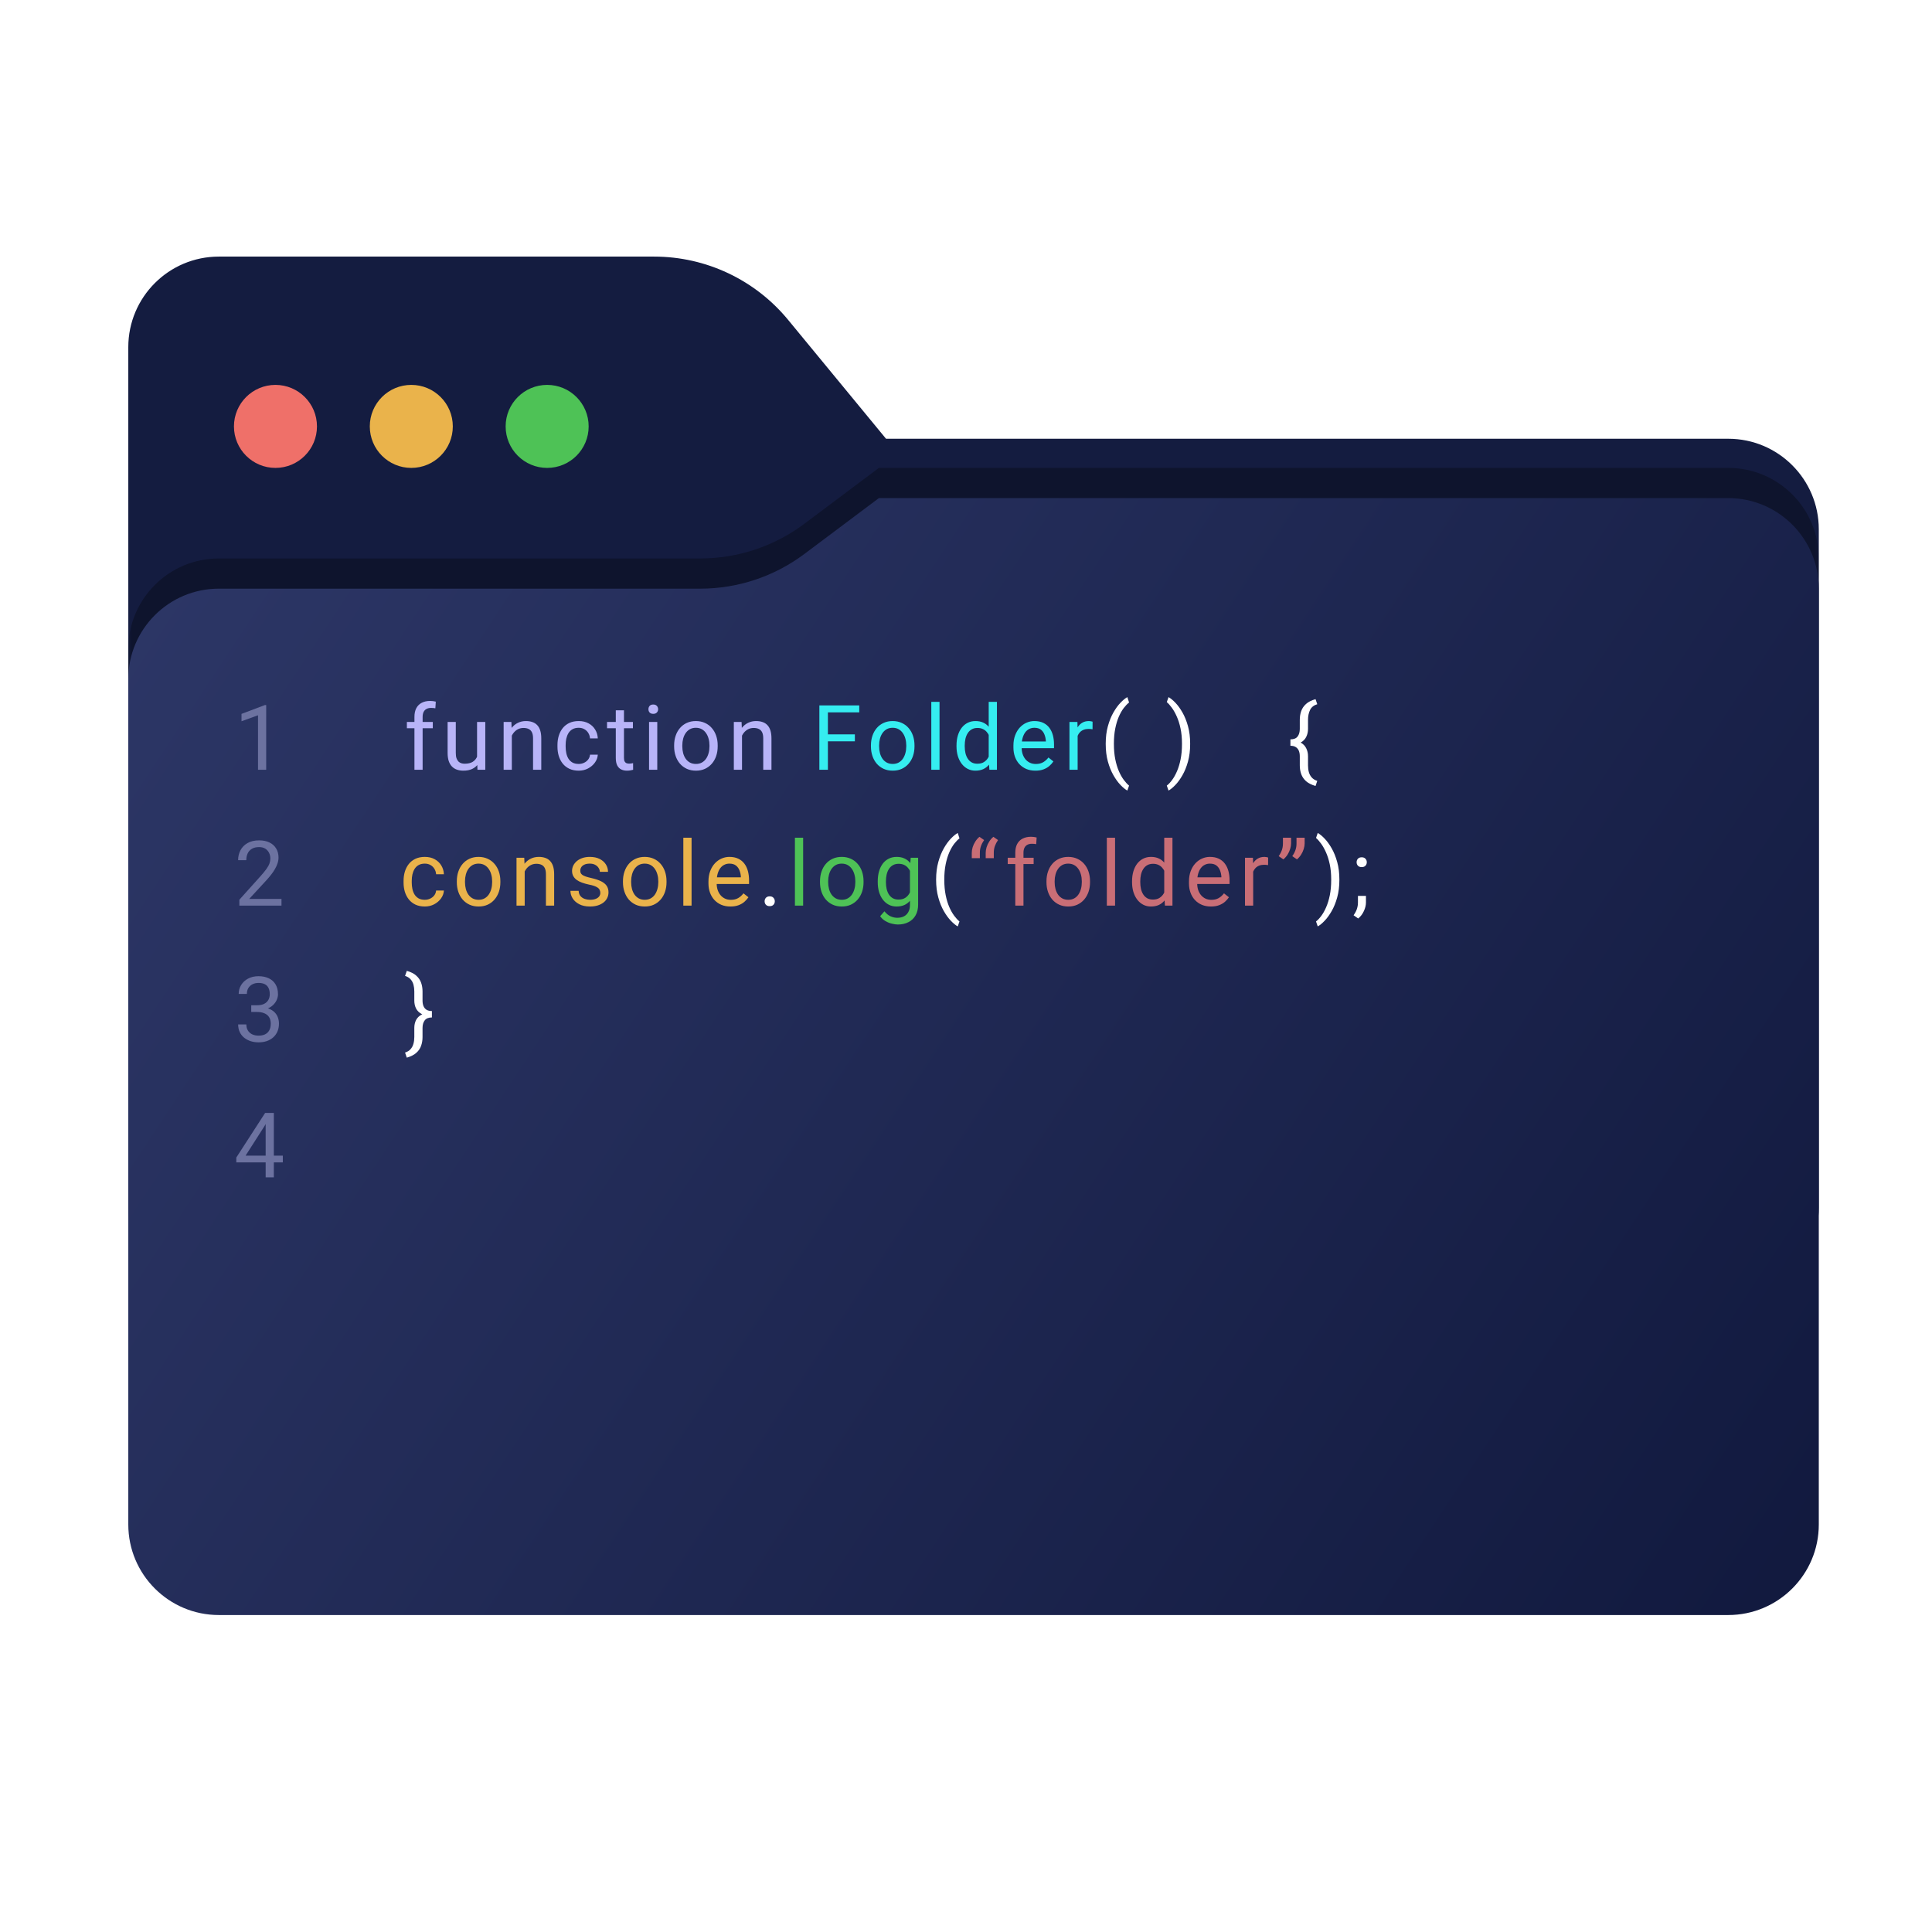 <svg width="256" height="256" viewBox="0 0 256 256" fill="none" xmlns="http://www.w3.org/2000/svg">
<g clip-path="url(#clip0_1934_29708)">
<path fill-rule="evenodd" clip-rule="evenodd" d="M104.425 42.378C100.056 37.073 93.544 34 86.671 34H29C22.373 34 17 39.373 17 46V58.137V68.2V160C17 166.627 22.373 172 29 172H229C235.627 172 241 166.627 241 160V70.137C241 63.51 235.627 58.137 229 58.137H117.404L104.425 42.378Z" fill="#141C40"/>
<mask id="mask0_1934_29708" style="mask-type:alpha" maskUnits="userSpaceOnUse" x="17" y="34" width="224" height="138">
<path fill-rule="evenodd" clip-rule="evenodd" d="M104.425 42.378C100.056 37.073 93.544 34 86.671 34H29C22.373 34 17 39.373 17 46V58.137V68.2V160C17 166.627 22.373 172 29 172H229C235.627 172 241 166.627 241 160V70.137C241 63.51 235.627 58.137 229 58.137H117.404L104.425 42.378Z" fill="url(#paint0_linear_1934_29708)"/>
</mask>
<g mask="url(#mask0_1934_29708)">
<g style="mix-blend-mode:multiply" filter="url(#filter0_f_1934_29708)">
<path fill-rule="evenodd" clip-rule="evenodd" d="M92.789 74C97.764 74 102.605 72.387 106.586 69.402L116.459 62H229C235.627 62 241 67.373 241 74V108V160C241 166.627 235.627 172 229 172H29C22.373 172 17 166.627 17 160L17 108V86C17 79.373 22.373 74 29 74H87H92.789Z" fill="black" fill-opacity="0.3"/>
</g>
</g>
<g filter="url(#filter1_d_1934_29708)">
<g filter="url(#filter2_ii_1934_29708)">
<path fill-rule="evenodd" clip-rule="evenodd" d="M92.789 74C97.764 74 102.605 72.387 106.586 69.402L116.459 62H229C235.627 62 241 67.373 241 74V108V198C241 204.627 235.627 210 229 210H29C22.373 210 17 204.627 17 198L17 108V86C17 79.373 22.373 74 29 74H87H92.789Z" fill="url(#paint1_linear_1934_29708)"/>
</g>
</g>
<path d="M35.272 93.422V102H34.188V94.775L32.002 95.572V94.594L35.102 93.422H35.272ZM37.299 119.109V120H31.715V119.221L34.51 116.109C34.853 115.727 35.119 115.402 35.307 115.137C35.498 114.867 35.631 114.627 35.705 114.416C35.783 114.201 35.822 113.982 35.822 113.76C35.822 113.479 35.764 113.225 35.647 112.998C35.533 112.768 35.365 112.584 35.143 112.447C34.92 112.311 34.65 112.242 34.334 112.242C33.955 112.242 33.639 112.316 33.385 112.465C33.135 112.609 32.947 112.812 32.822 113.074C32.697 113.336 32.635 113.637 32.635 113.977H31.551C31.551 113.496 31.656 113.057 31.867 112.658C32.078 112.26 32.391 111.943 32.805 111.709C33.219 111.471 33.728 111.352 34.334 111.352C34.873 111.352 35.334 111.447 35.717 111.639C36.1 111.826 36.393 112.092 36.596 112.436C36.803 112.775 36.906 113.174 36.906 113.631C36.906 113.881 36.863 114.135 36.777 114.393C36.695 114.646 36.58 114.9 36.432 115.154C36.287 115.408 36.117 115.658 35.922 115.904C35.73 116.15 35.525 116.393 35.307 116.631L33.022 119.109H37.299ZM33.291 133.201H34.065C34.443 133.201 34.756 133.139 35.002 133.014C35.252 132.885 35.438 132.711 35.559 132.492C35.684 132.27 35.746 132.02 35.746 131.742C35.746 131.414 35.691 131.139 35.582 130.916C35.473 130.693 35.309 130.525 35.09 130.412C34.871 130.299 34.594 130.242 34.258 130.242C33.953 130.242 33.684 130.303 33.449 130.424C33.219 130.541 33.037 130.709 32.904 130.928C32.775 131.146 32.711 131.404 32.711 131.701H31.627C31.627 131.268 31.736 130.873 31.955 130.518C32.174 130.162 32.48 129.879 32.875 129.668C33.273 129.457 33.734 129.352 34.258 129.352C34.773 129.352 35.225 129.443 35.611 129.627C35.998 129.807 36.299 130.076 36.514 130.436C36.728 130.791 36.836 131.234 36.836 131.766C36.836 131.98 36.785 132.211 36.684 132.457C36.586 132.699 36.432 132.926 36.221 133.137C36.014 133.348 35.744 133.521 35.412 133.658C35.08 133.791 34.682 133.857 34.217 133.857H33.291V133.201ZM33.291 134.092V133.441H34.217C34.76 133.441 35.209 133.506 35.565 133.635C35.92 133.764 36.199 133.936 36.402 134.15C36.609 134.365 36.754 134.602 36.836 134.859C36.922 135.113 36.965 135.367 36.965 135.621C36.965 136.02 36.897 136.373 36.76 136.682C36.627 136.99 36.438 137.252 36.191 137.467C35.949 137.682 35.664 137.844 35.336 137.953C35.008 138.062 34.65 138.117 34.264 138.117C33.893 138.117 33.543 138.064 33.215 137.959C32.891 137.854 32.603 137.701 32.353 137.502C32.103 137.299 31.908 137.051 31.768 136.758C31.627 136.461 31.557 136.123 31.557 135.744H32.641C32.641 136.041 32.705 136.301 32.834 136.523C32.967 136.746 33.154 136.92 33.397 137.045C33.643 137.166 33.932 137.227 34.264 137.227C34.596 137.227 34.881 137.17 35.119 137.057C35.361 136.939 35.547 136.764 35.676 136.529C35.809 136.295 35.875 136 35.875 135.645C35.875 135.289 35.801 134.998 35.652 134.771C35.504 134.541 35.293 134.371 35.02 134.262C34.75 134.148 34.432 134.092 34.065 134.092H33.291ZM37.475 153.129V154.02H31.311V153.381L35.131 147.469H36.016L35.066 149.18L32.541 153.129H37.475ZM36.285 147.469V156H35.201V147.469H36.285Z" fill="#6C72A0"/>
<path d="M56 102H54.916V94.992C54.916 94.535 54.998 94.15 55.162 93.838C55.33 93.522 55.57 93.283 55.882 93.123C56.195 92.959 56.566 92.877 56.996 92.877C57.121 92.877 57.246 92.885 57.371 92.9C57.5 92.916 57.625 92.939 57.746 92.971L57.687 93.856C57.605 93.836 57.511 93.822 57.406 93.814C57.304 93.807 57.203 93.803 57.101 93.803C56.871 93.803 56.672 93.85 56.504 93.943C56.34 94.033 56.215 94.166 56.129 94.342C56.043 94.518 56 94.734 56 94.992V102ZM57.347 95.66V96.492H53.914V95.66H57.347ZM63.213 100.535V95.66H64.303V102H63.266L63.213 100.535ZM63.418 99.199L63.87 99.188C63.87 99.609 63.825 100 63.735 100.359C63.649 100.715 63.508 101.023 63.313 101.285C63.117 101.547 62.862 101.752 62.545 101.9C62.229 102.045 61.844 102.117 61.391 102.117C61.082 102.117 60.799 102.072 60.541 101.982C60.287 101.893 60.069 101.754 59.885 101.566C59.702 101.379 59.559 101.135 59.457 100.834C59.36 100.533 59.311 100.172 59.311 99.75V95.66H60.395V99.762C60.395 100.047 60.426 100.283 60.489 100.471C60.555 100.654 60.643 100.801 60.752 100.91C60.865 101.016 60.99 101.09 61.127 101.133C61.268 101.176 61.412 101.197 61.561 101.197C62.022 101.197 62.387 101.109 62.657 100.934C62.926 100.754 63.12 100.514 63.237 100.213C63.358 99.908 63.418 99.57 63.418 99.199ZM67.819 97.014V102H66.735V95.66H67.761L67.819 97.014ZM67.562 98.59L67.11 98.572C67.114 98.139 67.179 97.738 67.304 97.371C67.429 97 67.605 96.678 67.831 96.404C68.058 96.131 68.327 95.92 68.64 95.772C68.956 95.619 69.306 95.543 69.689 95.543C70.001 95.543 70.282 95.586 70.532 95.672C70.782 95.754 70.995 95.887 71.171 96.07C71.351 96.254 71.487 96.492 71.581 96.785C71.675 97.074 71.722 97.428 71.722 97.846V102H70.632V97.834C70.632 97.502 70.583 97.236 70.485 97.037C70.388 96.834 70.245 96.688 70.058 96.598C69.87 96.504 69.64 96.457 69.366 96.457C69.097 96.457 68.851 96.514 68.628 96.627C68.409 96.74 68.22 96.897 68.06 97.096C67.903 97.295 67.78 97.523 67.691 97.781C67.605 98.035 67.562 98.305 67.562 98.59ZM76.685 101.227C76.943 101.227 77.181 101.174 77.4 101.068C77.619 100.963 77.799 100.818 77.939 100.635C78.08 100.447 78.16 100.234 78.18 99.996H79.211C79.191 100.371 79.064 100.721 78.83 101.045C78.599 101.365 78.297 101.625 77.922 101.824C77.547 102.02 77.135 102.117 76.685 102.117C76.209 102.117 75.793 102.033 75.437 101.865C75.086 101.697 74.793 101.467 74.558 101.174C74.328 100.881 74.154 100.545 74.037 100.166C73.924 99.783 73.867 99.379 73.867 98.953V98.707C73.867 98.281 73.924 97.879 74.037 97.5C74.154 97.117 74.328 96.779 74.558 96.486C74.793 96.193 75.086 95.963 75.437 95.795C75.793 95.627 76.209 95.543 76.685 95.543C77.181 95.543 77.615 95.644 77.986 95.848C78.357 96.047 78.648 96.32 78.859 96.668C79.074 97.012 79.191 97.402 79.211 97.84H78.18C78.16 97.578 78.086 97.342 77.957 97.131C77.832 96.92 77.66 96.752 77.441 96.627C77.226 96.498 76.974 96.434 76.685 96.434C76.353 96.434 76.074 96.5 75.847 96.633C75.625 96.762 75.447 96.938 75.314 97.16C75.185 97.379 75.092 97.623 75.033 97.893C74.978 98.158 74.951 98.43 74.951 98.707V98.953C74.951 99.231 74.978 99.504 75.033 99.773C75.088 100.043 75.18 100.287 75.308 100.506C75.441 100.725 75.619 100.9 75.842 101.033C76.068 101.162 76.349 101.227 76.685 101.227ZM83.864 95.66V96.492H80.436V95.66H83.864ZM81.596 94.119H82.68V100.43C82.68 100.645 82.713 100.807 82.78 100.916C82.846 101.025 82.932 101.098 83.038 101.133C83.143 101.168 83.256 101.186 83.377 101.186C83.467 101.186 83.561 101.178 83.659 101.162C83.76 101.143 83.836 101.127 83.887 101.115L83.893 102C83.807 102.027 83.694 102.053 83.553 102.076C83.416 102.104 83.251 102.117 83.055 102.117C82.79 102.117 82.545 102.064 82.323 101.959C82.1 101.854 81.922 101.678 81.79 101.432C81.661 101.182 81.596 100.846 81.596 100.424V94.119ZM87.093 95.66V102H86.003V95.66H87.093ZM85.921 93.978C85.921 93.803 85.974 93.654 86.079 93.533C86.189 93.412 86.349 93.352 86.56 93.352C86.767 93.352 86.925 93.412 87.034 93.533C87.148 93.654 87.204 93.803 87.204 93.978C87.204 94.147 87.148 94.291 87.034 94.412C86.925 94.529 86.767 94.588 86.56 94.588C86.349 94.588 86.189 94.529 86.079 94.412C85.974 94.291 85.921 94.147 85.921 93.978ZM89.326 98.9V98.766C89.326 98.309 89.392 97.885 89.525 97.494C89.658 97.1 89.85 96.758 90.1 96.469C90.35 96.176 90.652 95.949 91.008 95.789C91.363 95.625 91.762 95.543 92.203 95.543C92.648 95.543 93.049 95.625 93.404 95.789C93.764 95.949 94.068 96.176 94.318 96.469C94.572 96.758 94.766 97.1 94.898 97.494C95.031 97.885 95.098 98.309 95.098 98.766V98.9C95.098 99.357 95.031 99.781 94.898 100.172C94.766 100.562 94.572 100.904 94.318 101.197C94.068 101.486 93.766 101.713 93.41 101.877C93.058 102.037 92.66 102.117 92.215 102.117C91.769 102.117 91.369 102.037 91.014 101.877C90.658 101.713 90.353 101.486 90.1 101.197C89.85 100.904 89.658 100.562 89.525 100.172C89.392 99.781 89.326 99.357 89.326 98.9ZM90.41 98.766V98.9C90.41 99.217 90.447 99.516 90.521 99.797C90.596 100.074 90.707 100.32 90.855 100.535C91.008 100.75 91.197 100.92 91.424 101.045C91.65 101.166 91.914 101.227 92.215 101.227C92.512 101.227 92.771 101.166 92.994 101.045C93.221 100.92 93.408 100.75 93.557 100.535C93.705 100.32 93.816 100.074 93.891 99.797C93.969 99.516 94.008 99.217 94.008 98.9V98.766C94.008 98.453 93.969 98.158 93.891 97.881C93.816 97.6 93.703 97.352 93.551 97.137C93.402 96.918 93.215 96.746 92.988 96.621C92.766 96.496 92.504 96.434 92.203 96.434C91.906 96.434 91.644 96.496 91.418 96.621C91.195 96.746 91.008 96.918 90.855 97.137C90.707 97.352 90.596 97.6 90.521 97.881C90.447 98.158 90.41 98.453 90.41 98.766ZM98.321 97.014V102H97.237V95.66H98.262L98.321 97.014ZM98.063 98.59L97.612 98.572C97.616 98.139 97.68 97.738 97.805 97.371C97.93 97 98.106 96.678 98.333 96.404C98.559 96.131 98.829 95.92 99.141 95.772C99.458 95.619 99.807 95.543 100.19 95.543C100.503 95.543 100.784 95.586 101.034 95.672C101.284 95.754 101.497 95.887 101.673 96.07C101.852 96.254 101.989 96.492 102.083 96.785C102.176 97.074 102.223 97.428 102.223 97.846V102H101.133V97.834C101.133 97.502 101.085 97.236 100.987 97.037C100.889 96.834 100.747 96.688 100.559 96.598C100.372 96.504 100.141 96.457 99.868 96.457C99.598 96.457 99.352 96.514 99.129 96.627C98.911 96.74 98.721 96.897 98.561 97.096C98.405 97.295 98.282 97.523 98.192 97.781C98.106 98.035 98.063 98.305 98.063 98.59Z" fill="#B8B4F8"/>
<path d="M109.701 93.469V102H108.57V93.469H109.701ZM113.275 97.307V98.232H109.455V97.307H113.275ZM113.856 93.469V94.394H109.455V93.469H113.856ZM115.403 98.9V98.766C115.403 98.309 115.47 97.885 115.602 97.494C115.735 97.1 115.927 96.758 116.177 96.469C116.427 96.176 116.729 95.949 117.085 95.789C117.44 95.625 117.839 95.543 118.28 95.543C118.725 95.543 119.126 95.625 119.481 95.789C119.841 95.949 120.145 96.176 120.395 96.469C120.649 96.758 120.843 97.1 120.975 97.494C121.108 97.885 121.175 98.309 121.175 98.766V98.9C121.175 99.357 121.108 99.781 120.975 100.172C120.843 100.562 120.649 100.904 120.395 101.197C120.145 101.486 119.843 101.713 119.487 101.877C119.136 102.037 118.737 102.117 118.292 102.117C117.846 102.117 117.446 102.037 117.091 101.877C116.735 101.713 116.43 101.486 116.177 101.197C115.927 100.904 115.735 100.562 115.602 100.172C115.47 99.781 115.403 99.357 115.403 98.9ZM116.487 98.766V98.9C116.487 99.217 116.524 99.516 116.598 99.797C116.673 100.074 116.784 100.32 116.932 100.535C117.085 100.75 117.274 100.92 117.501 101.045C117.727 101.166 117.991 101.227 118.292 101.227C118.589 101.227 118.848 101.166 119.071 101.045C119.298 100.92 119.485 100.75 119.634 100.535C119.782 100.32 119.893 100.074 119.968 99.797C120.046 99.516 120.085 99.217 120.085 98.9V98.766C120.085 98.453 120.046 98.158 119.968 97.881C119.893 97.6 119.78 97.352 119.628 97.137C119.479 96.918 119.292 96.746 119.065 96.621C118.843 96.496 118.581 96.434 118.28 96.434C117.983 96.434 117.721 96.496 117.495 96.621C117.272 96.746 117.085 96.918 116.932 97.137C116.784 97.352 116.673 97.6 116.598 97.881C116.524 98.158 116.487 98.453 116.487 98.766ZM124.492 93V102H123.402V93H124.492ZM131.008 100.77V93H132.098V102H131.102L131.008 100.77ZM126.742 98.9V98.777C126.742 98.293 126.801 97.853 126.918 97.459C127.039 97.061 127.209 96.719 127.428 96.434C127.651 96.148 127.914 95.93 128.219 95.777C128.528 95.621 128.871 95.543 129.25 95.543C129.649 95.543 129.996 95.613 130.293 95.754C130.594 95.891 130.848 96.092 131.055 96.357C131.266 96.619 131.432 96.936 131.553 97.307C131.674 97.678 131.758 98.098 131.805 98.566V99.106C131.762 99.57 131.678 99.988 131.553 100.359C131.432 100.73 131.266 101.047 131.055 101.309C130.848 101.57 130.594 101.771 130.293 101.912C129.992 102.049 129.641 102.117 129.239 102.117C128.867 102.117 128.528 102.037 128.219 101.877C127.914 101.717 127.651 101.492 127.428 101.203C127.209 100.914 127.039 100.574 126.918 100.184C126.801 99.789 126.742 99.361 126.742 98.9ZM127.832 98.777V98.9C127.832 99.217 127.864 99.514 127.926 99.791C127.992 100.068 128.094 100.312 128.231 100.523C128.367 100.734 128.541 100.9 128.752 101.021C128.963 101.139 129.215 101.197 129.508 101.197C129.867 101.197 130.162 101.121 130.393 100.969C130.627 100.816 130.815 100.615 130.955 100.365C131.096 100.115 131.205 99.844 131.283 99.551V98.139C131.237 97.924 131.168 97.717 131.078 97.518C130.992 97.314 130.879 97.135 130.739 96.978C130.602 96.818 130.432 96.691 130.229 96.598C130.03 96.504 129.793 96.457 129.52 96.457C129.223 96.457 128.967 96.519 128.752 96.644C128.541 96.766 128.367 96.934 128.231 97.148C128.094 97.359 127.992 97.606 127.926 97.887C127.864 98.164 127.832 98.461 127.832 98.777ZM137.196 102.117C136.755 102.117 136.354 102.043 135.995 101.895C135.64 101.742 135.333 101.529 135.075 101.256C134.821 100.982 134.626 100.658 134.489 100.283C134.353 99.908 134.284 99.498 134.284 99.053V98.807C134.284 98.291 134.36 97.832 134.513 97.43C134.665 97.023 134.872 96.68 135.134 96.398C135.395 96.117 135.692 95.904 136.024 95.76C136.356 95.615 136.7 95.543 137.056 95.543C137.509 95.543 137.899 95.621 138.228 95.777C138.56 95.934 138.831 96.152 139.042 96.434C139.253 96.711 139.409 97.039 139.511 97.418C139.612 97.793 139.663 98.203 139.663 98.648V99.135H134.929V98.25H138.579V98.168C138.563 97.887 138.505 97.613 138.403 97.348C138.306 97.082 138.149 96.863 137.935 96.691C137.72 96.519 137.427 96.434 137.056 96.434C136.81 96.434 136.583 96.486 136.376 96.592C136.169 96.693 135.991 96.846 135.843 97.049C135.694 97.252 135.579 97.5 135.497 97.793C135.415 98.086 135.374 98.424 135.374 98.807V99.053C135.374 99.353 135.415 99.637 135.497 99.902C135.583 100.164 135.706 100.395 135.866 100.594C136.03 100.793 136.228 100.949 136.458 101.062C136.692 101.176 136.958 101.232 137.255 101.232C137.638 101.232 137.962 101.154 138.228 100.998C138.493 100.842 138.726 100.633 138.925 100.371L139.581 100.893C139.444 101.1 139.27 101.297 139.06 101.484C138.849 101.672 138.589 101.824 138.28 101.941C137.976 102.059 137.614 102.117 137.196 102.117ZM142.793 96.656V102H141.709V95.66H142.763L142.793 96.656ZM144.773 95.625L144.767 96.633C144.677 96.613 144.591 96.602 144.509 96.598C144.431 96.59 144.341 96.586 144.24 96.586C143.99 96.586 143.769 96.625 143.578 96.703C143.386 96.781 143.224 96.891 143.091 97.031C142.959 97.172 142.853 97.34 142.775 97.535C142.701 97.727 142.652 97.938 142.629 98.168L142.324 98.344C142.324 97.961 142.361 97.602 142.435 97.266C142.513 96.93 142.632 96.633 142.793 96.375C142.953 96.113 143.156 95.91 143.402 95.766C143.652 95.617 143.949 95.543 144.293 95.543C144.371 95.543 144.461 95.553 144.562 95.572C144.664 95.588 144.734 95.606 144.773 95.625Z" fill="#35EDF0"/>
<path d="M146.514 98.59V98.531C146.514 97.68 146.61 96.91 146.801 96.223C146.993 95.531 147.237 94.926 147.534 94.406C147.83 93.887 148.143 93.457 148.471 93.117C148.799 92.773 149.102 92.525 149.379 92.373L149.608 93.088C149.377 93.264 149.143 93.506 148.905 93.814C148.67 94.123 148.454 94.502 148.254 94.951C148.059 95.4 147.901 95.922 147.78 96.516C147.659 97.109 147.598 97.777 147.598 98.519V98.602C147.598 99.344 147.659 100.014 147.78 100.611C147.901 101.205 148.059 101.729 148.254 102.182C148.454 102.635 148.67 103.02 148.905 103.336C149.143 103.656 149.377 103.91 149.608 104.098L149.379 104.754C149.102 104.602 148.799 104.354 148.471 104.01C148.143 103.67 147.83 103.24 147.534 102.721C147.237 102.205 146.993 101.602 146.801 100.91C146.61 100.219 146.514 99.445 146.514 98.59ZM157.701 98.531V98.59C157.701 99.445 157.605 100.219 157.414 100.91C157.222 101.602 156.978 102.205 156.681 102.721C156.385 103.24 156.072 103.67 155.744 104.01C155.416 104.354 155.113 104.602 154.836 104.754L154.607 104.098C154.838 103.922 155.07 103.676 155.305 103.359C155.539 103.047 155.756 102.66 155.955 102.199C156.154 101.742 156.314 101.215 156.435 100.617C156.556 100.016 156.617 99.344 156.617 98.602V98.519C156.617 97.777 156.553 97.107 156.424 96.51C156.295 95.908 156.127 95.379 155.92 94.922C155.717 94.465 155.498 94.08 155.264 93.768C155.033 93.451 154.814 93.207 154.607 93.035L154.836 92.373C155.113 92.525 155.416 92.773 155.744 93.117C156.072 93.457 156.385 93.887 156.681 94.406C156.978 94.926 157.222 95.531 157.414 96.223C157.605 96.91 157.701 97.68 157.701 98.531ZM174.315 92.643L174.544 93.311C174.079 93.455 173.759 93.715 173.583 94.09C173.407 94.461 173.319 94.887 173.319 95.367V96.58C173.319 96.971 173.239 97.326 173.079 97.647C172.923 97.963 172.673 98.215 172.329 98.402C171.989 98.59 171.542 98.684 170.987 98.684V97.969C171.428 97.969 171.745 97.844 171.936 97.594C172.132 97.344 172.229 97.006 172.229 96.58V95.367C172.229 94.957 172.292 94.574 172.417 94.219C172.546 93.859 172.76 93.545 173.061 93.275C173.366 93.002 173.784 92.791 174.315 92.643ZM174.544 103.471L174.315 104.145C173.784 103.992 173.366 103.781 173.061 103.512C172.76 103.242 172.546 102.928 172.417 102.568C172.292 102.213 172.229 101.83 172.229 101.42V100.213C172.229 99.928 172.186 99.682 172.1 99.475C172.014 99.268 171.88 99.107 171.696 98.994C171.516 98.877 171.28 98.818 170.987 98.818V98.103C171.542 98.103 171.989 98.197 172.329 98.385C172.673 98.572 172.923 98.826 173.079 99.147C173.239 99.463 173.319 99.818 173.319 100.213V101.42C173.319 101.74 173.356 102.037 173.43 102.311C173.509 102.584 173.635 102.82 173.811 103.02C173.991 103.223 174.235 103.373 174.544 103.471ZM101.316 119.426C101.316 119.242 101.373 119.088 101.486 118.963C101.603 118.834 101.771 118.77 101.99 118.77C102.209 118.77 102.375 118.834 102.488 118.963C102.605 119.088 102.664 119.242 102.664 119.426C102.664 119.605 102.605 119.758 102.488 119.883C102.375 120.008 102.209 120.07 101.99 120.07C101.771 120.07 101.603 120.008 101.486 119.883C101.373 119.758 101.316 119.605 101.316 119.426ZM124.041 116.59V116.531C124.041 115.68 124.137 114.91 124.329 114.223C124.52 113.531 124.764 112.926 125.061 112.406C125.358 111.887 125.67 111.457 125.998 111.117C126.327 110.773 126.629 110.525 126.907 110.373L127.135 111.088C126.905 111.264 126.67 111.506 126.432 111.814C126.198 112.123 125.981 112.502 125.782 112.951C125.586 113.4 125.428 113.922 125.307 114.516C125.186 115.109 125.125 115.777 125.125 116.52V116.602C125.125 117.344 125.186 118.014 125.307 118.611C125.428 119.205 125.586 119.729 125.782 120.182C125.981 120.635 126.198 121.02 126.432 121.336C126.67 121.656 126.905 121.91 127.135 122.098L126.907 122.754C126.629 122.602 126.327 122.354 125.998 122.01C125.67 121.67 125.358 121.24 125.061 120.721C124.764 120.205 124.52 119.602 124.329 118.91C124.137 118.219 124.041 117.445 124.041 116.59ZM177.474 116.531V116.59C177.474 117.445 177.378 118.219 177.186 118.91C176.995 119.602 176.751 120.205 176.454 120.721C176.157 121.24 175.845 121.67 175.516 122.01C175.188 122.354 174.886 122.602 174.608 122.754L174.38 122.098C174.61 121.922 174.843 121.676 175.077 121.359C175.311 121.047 175.528 120.66 175.727 120.199C175.927 119.742 176.087 119.215 176.208 118.617C176.329 118.016 176.39 117.344 176.39 116.602V116.52C176.39 115.777 176.325 115.107 176.196 114.51C176.067 113.908 175.899 113.379 175.692 112.922C175.489 112.465 175.27 112.08 175.036 111.768C174.806 111.451 174.587 111.207 174.38 111.035L174.608 110.373C174.886 110.525 175.188 110.773 175.516 111.117C175.845 111.457 176.157 111.887 176.454 112.406C176.751 112.926 176.995 113.531 177.186 114.223C177.378 114.91 177.474 115.68 177.474 116.531ZM179.759 114.252C179.759 114.068 179.816 113.914 179.929 113.789C180.046 113.66 180.214 113.596 180.433 113.596C180.652 113.596 180.818 113.66 180.931 113.789C181.048 113.914 181.107 114.068 181.107 114.252C181.107 114.432 181.048 114.584 180.931 114.709C180.818 114.834 180.652 114.896 180.433 114.896C180.214 114.896 180.046 114.834 179.929 114.709C179.816 114.584 179.759 114.432 179.759 114.252ZM180.996 118.711V119.584C180.996 119.939 180.906 120.314 180.726 120.709C180.546 121.107 180.295 121.439 179.97 121.705L179.355 121.277C179.48 121.105 179.586 120.93 179.671 120.75C179.757 120.574 179.822 120.391 179.865 120.199C179.912 120.012 179.935 119.812 179.935 119.602V118.711H180.996ZM53.673 129.311L53.902 128.643C54.437 128.791 54.855 129.002 55.156 129.275C55.461 129.545 55.675 129.859 55.8 130.219C55.925 130.574 55.988 130.957 55.988 131.367V132.58C55.988 132.861 56.031 133.107 56.117 133.318C56.203 133.525 56.336 133.686 56.515 133.799C56.699 133.912 56.937 133.969 57.23 133.969V134.631C56.679 134.631 56.232 134.543 55.888 134.367C55.544 134.188 55.293 133.943 55.132 133.635C54.976 133.322 54.898 132.971 54.898 132.58V131.367C54.898 131.047 54.861 130.75 54.787 130.477C54.712 130.199 54.586 129.961 54.406 129.762C54.23 129.559 53.986 129.408 53.673 129.311ZM53.902 140.145L53.673 139.471C53.982 139.373 54.224 139.223 54.4 139.02C54.58 138.82 54.707 138.584 54.781 138.311C54.859 138.037 54.898 137.74 54.898 137.42V136.213C54.898 135.818 54.976 135.467 55.132 135.158C55.293 134.85 55.544 134.607 55.888 134.432C56.232 134.252 56.679 134.162 57.23 134.162V134.818C56.793 134.818 56.476 134.945 56.281 135.199C56.086 135.449 55.988 135.787 55.988 136.213V137.42C55.988 137.83 55.925 138.213 55.8 138.568C55.675 138.928 55.461 139.242 55.156 139.512C54.855 139.781 54.437 139.992 53.902 140.145Z" fill="white"/>
<path d="M56.293 119.227C56.551 119.227 56.789 119.174 57.008 119.068C57.227 118.963 57.407 118.818 57.547 118.635C57.688 118.447 57.768 118.234 57.788 117.996H58.819C58.799 118.371 58.672 118.721 58.438 119.045C58.208 119.365 57.905 119.625 57.53 119.824C57.155 120.02 56.743 120.117 56.293 120.117C55.817 120.117 55.401 120.033 55.045 119.865C54.694 119.697 54.401 119.467 54.166 119.174C53.936 118.881 53.762 118.545 53.645 118.166C53.532 117.783 53.475 117.379 53.475 116.953V116.707C53.475 116.281 53.532 115.879 53.645 115.5C53.762 115.117 53.936 114.779 54.166 114.486C54.401 114.193 54.694 113.963 55.045 113.795C55.401 113.627 55.817 113.543 56.293 113.543C56.789 113.543 57.223 113.645 57.594 113.848C57.965 114.047 58.256 114.32 58.467 114.668C58.682 115.012 58.799 115.402 58.819 115.84H57.788C57.768 115.578 57.694 115.342 57.565 115.131C57.44 114.92 57.268 114.752 57.049 114.627C56.834 114.498 56.583 114.434 56.293 114.434C55.961 114.434 55.682 114.5 55.456 114.633C55.233 114.762 55.055 114.938 54.922 115.16C54.793 115.379 54.7 115.623 54.641 115.893C54.586 116.158 54.559 116.43 54.559 116.707V116.953C54.559 117.23 54.586 117.504 54.641 117.773C54.696 118.043 54.788 118.287 54.916 118.506C55.049 118.725 55.227 118.9 55.45 119.033C55.676 119.162 55.958 119.227 56.293 119.227ZM60.531 116.9V116.766C60.531 116.309 60.597 115.885 60.73 115.494C60.862 115.1 61.054 114.758 61.304 114.469C61.554 114.176 61.857 113.949 62.212 113.789C62.568 113.625 62.966 113.543 63.407 113.543C63.853 113.543 64.253 113.625 64.609 113.789C64.968 113.949 65.273 114.176 65.523 114.469C65.777 114.758 65.97 115.1 66.103 115.494C66.236 115.885 66.302 116.309 66.302 116.766V116.9C66.302 117.357 66.236 117.781 66.103 118.172C65.97 118.562 65.777 118.904 65.523 119.197C65.273 119.486 64.97 119.713 64.615 119.877C64.263 120.037 63.864 120.117 63.419 120.117C62.974 120.117 62.573 120.037 62.218 119.877C61.862 119.713 61.558 119.486 61.304 119.197C61.054 118.904 60.862 118.562 60.73 118.172C60.597 117.781 60.531 117.357 60.531 116.9ZM61.614 116.766V116.9C61.614 117.217 61.652 117.516 61.726 117.797C61.8 118.074 61.911 118.32 62.06 118.535C62.212 118.75 62.402 118.92 62.628 119.045C62.855 119.166 63.118 119.227 63.419 119.227C63.716 119.227 63.976 119.166 64.198 119.045C64.425 118.92 64.612 118.75 64.761 118.535C64.909 118.32 65.021 118.074 65.095 117.797C65.173 117.516 65.212 117.217 65.212 116.9V116.766C65.212 116.453 65.173 116.158 65.095 115.881C65.021 115.6 64.907 115.352 64.755 115.137C64.607 114.918 64.419 114.746 64.193 114.621C63.97 114.496 63.708 114.434 63.407 114.434C63.111 114.434 62.849 114.496 62.622 114.621C62.4 114.746 62.212 114.918 62.06 115.137C61.911 115.352 61.8 115.6 61.726 115.881C61.652 116.158 61.614 116.453 61.614 116.766ZM69.525 115.014V120H68.441V113.66H69.467L69.525 115.014ZM69.267 116.59L68.816 116.572C68.82 116.139 68.885 115.738 69.01 115.371C69.135 115 69.311 114.678 69.537 114.404C69.764 114.131 70.033 113.92 70.346 113.771C70.662 113.619 71.012 113.543 71.394 113.543C71.707 113.543 71.988 113.586 72.238 113.672C72.488 113.754 72.701 113.887 72.877 114.07C73.057 114.254 73.193 114.492 73.287 114.785C73.381 115.074 73.428 115.428 73.428 115.846V120H72.338V115.834C72.338 115.502 72.289 115.236 72.191 115.037C72.094 114.834 71.951 114.688 71.764 114.598C71.576 114.504 71.346 114.457 71.072 114.457C70.803 114.457 70.557 114.514 70.334 114.627C70.115 114.74 69.926 114.896 69.766 115.096C69.609 115.295 69.486 115.523 69.396 115.781C69.311 116.035 69.267 116.305 69.267 116.59ZM79.546 118.318C79.546 118.162 79.51 118.018 79.44 117.885C79.374 117.748 79.235 117.625 79.024 117.516C78.817 117.402 78.504 117.305 78.087 117.223C77.735 117.148 77.417 117.061 77.132 116.959C76.85 116.857 76.61 116.734 76.411 116.59C76.216 116.445 76.065 116.275 75.96 116.08C75.854 115.885 75.801 115.656 75.801 115.395C75.801 115.145 75.856 114.908 75.966 114.686C76.079 114.463 76.237 114.266 76.44 114.094C76.647 113.922 76.895 113.787 77.184 113.689C77.473 113.592 77.796 113.543 78.151 113.543C78.659 113.543 79.092 113.633 79.452 113.812C79.811 113.992 80.087 114.232 80.278 114.533C80.469 114.83 80.565 115.16 80.565 115.523H79.481C79.481 115.348 79.428 115.178 79.323 115.014C79.221 114.846 79.071 114.707 78.872 114.598C78.676 114.488 78.436 114.434 78.151 114.434C77.85 114.434 77.606 114.48 77.419 114.574C77.235 114.664 77.1 114.779 77.014 114.92C76.932 115.061 76.891 115.209 76.891 115.365C76.891 115.482 76.911 115.588 76.95 115.682C76.993 115.771 77.067 115.855 77.172 115.934C77.278 116.008 77.426 116.078 77.618 116.145C77.809 116.211 78.053 116.277 78.35 116.344C78.87 116.461 79.297 116.602 79.633 116.766C79.969 116.93 80.219 117.131 80.383 117.369C80.547 117.607 80.629 117.896 80.629 118.236C80.629 118.514 80.571 118.768 80.454 118.998C80.341 119.229 80.174 119.428 79.956 119.596C79.741 119.76 79.483 119.889 79.182 119.982C78.885 120.072 78.551 120.117 78.18 120.117C77.622 120.117 77.149 120.018 76.762 119.818C76.376 119.619 76.083 119.361 75.883 119.045C75.684 118.729 75.585 118.395 75.585 118.043H76.674C76.69 118.34 76.776 118.576 76.932 118.752C77.088 118.924 77.28 119.047 77.507 119.121C77.733 119.191 77.958 119.227 78.18 119.227C78.477 119.227 78.725 119.188 78.924 119.109C79.128 119.031 79.282 118.924 79.387 118.787C79.493 118.65 79.546 118.494 79.546 118.318ZM82.546 116.9V116.766C82.546 116.309 82.613 115.885 82.746 115.494C82.878 115.1 83.07 114.758 83.32 114.469C83.57 114.176 83.872 113.949 84.228 113.789C84.583 113.625 84.982 113.543 85.423 113.543C85.868 113.543 86.269 113.625 86.624 113.789C86.984 113.949 87.288 114.176 87.538 114.469C87.792 114.758 87.986 115.1 88.118 115.494C88.251 115.885 88.318 116.309 88.318 116.766V116.9C88.318 117.357 88.251 117.781 88.118 118.172C87.986 118.562 87.792 118.904 87.538 119.197C87.288 119.486 86.986 119.713 86.63 119.877C86.279 120.037 85.88 120.117 85.435 120.117C84.99 120.117 84.589 120.037 84.234 119.877C83.878 119.713 83.574 119.486 83.32 119.197C83.07 118.904 82.878 118.562 82.746 118.172C82.613 117.781 82.546 117.357 82.546 116.9ZM83.63 116.766V116.9C83.63 117.217 83.667 117.516 83.742 117.797C83.816 118.074 83.927 118.32 84.076 118.535C84.228 118.75 84.417 118.92 84.644 119.045C84.871 119.166 85.134 119.227 85.435 119.227C85.732 119.227 85.992 119.166 86.214 119.045C86.441 118.92 86.628 118.75 86.777 118.535C86.925 118.32 87.037 118.074 87.111 117.797C87.189 117.516 87.228 117.217 87.228 116.9V116.766C87.228 116.453 87.189 116.158 87.111 115.881C87.037 115.6 86.923 115.352 86.771 115.137C86.622 114.918 86.435 114.746 86.208 114.621C85.986 114.496 85.724 114.434 85.423 114.434C85.126 114.434 84.865 114.496 84.638 114.621C84.415 114.746 84.228 114.918 84.076 115.137C83.927 115.352 83.816 115.6 83.742 115.881C83.667 116.158 83.63 116.453 83.63 116.766ZM91.635 111V120H90.545V111H91.635ZM96.786 120.117C96.344 120.117 95.944 120.043 95.585 119.895C95.229 119.742 94.923 119.529 94.665 119.256C94.411 118.982 94.216 118.658 94.079 118.283C93.942 117.908 93.874 117.498 93.874 117.053V116.807C93.874 116.291 93.95 115.832 94.102 115.43C94.255 115.023 94.462 114.68 94.723 114.398C94.985 114.117 95.282 113.904 95.614 113.76C95.946 113.615 96.29 113.543 96.645 113.543C97.098 113.543 97.489 113.621 97.817 113.777C98.149 113.934 98.421 114.152 98.632 114.434C98.843 114.711 98.999 115.039 99.1 115.418C99.202 115.793 99.253 116.203 99.253 116.648V117.135H94.518V116.25H98.169V116.168C98.153 115.887 98.094 115.613 97.993 115.348C97.895 115.082 97.739 114.863 97.524 114.691C97.309 114.52 97.016 114.434 96.645 114.434C96.399 114.434 96.173 114.486 95.966 114.592C95.759 114.693 95.581 114.846 95.432 115.049C95.284 115.252 95.169 115.5 95.087 115.793C95.005 116.086 94.964 116.424 94.964 116.807V117.053C94.964 117.354 95.005 117.637 95.087 117.902C95.173 118.164 95.296 118.395 95.456 118.594C95.62 118.793 95.817 118.949 96.048 119.062C96.282 119.176 96.548 119.232 96.844 119.232C97.227 119.232 97.552 119.154 97.817 118.998C98.083 118.842 98.315 118.633 98.514 118.371L99.171 118.893C99.034 119.1 98.86 119.297 98.649 119.484C98.438 119.672 98.178 119.824 97.87 119.941C97.565 120.059 97.204 120.117 96.786 120.117Z" fill="#EAB34B"/>
<path d="M106.42 111V120H105.33V111H106.42ZM108.653 116.9V116.766C108.653 116.309 108.72 115.885 108.853 115.494C108.985 115.1 109.177 114.758 109.427 114.469C109.677 114.176 109.979 113.949 110.335 113.789C110.69 113.625 111.089 113.543 111.53 113.543C111.976 113.543 112.376 113.625 112.731 113.789C113.091 113.949 113.395 114.176 113.645 114.469C113.899 114.758 114.093 115.1 114.226 115.494C114.358 115.885 114.425 116.309 114.425 116.766V116.9C114.425 117.357 114.358 117.781 114.226 118.172C114.093 118.562 113.899 118.904 113.645 119.197C113.395 119.486 113.093 119.713 112.737 119.877C112.386 120.037 111.987 120.117 111.542 120.117C111.097 120.117 110.696 120.037 110.341 119.877C109.985 119.713 109.681 119.486 109.427 119.197C109.177 118.904 108.985 118.562 108.853 118.172C108.72 117.781 108.653 117.357 108.653 116.9ZM109.737 116.766V116.9C109.737 117.217 109.774 117.516 109.849 117.797C109.923 118.074 110.034 118.32 110.183 118.535C110.335 118.75 110.524 118.92 110.751 119.045C110.978 119.166 111.241 119.227 111.542 119.227C111.839 119.227 112.099 119.166 112.321 119.045C112.548 118.92 112.735 118.75 112.884 118.535C113.032 118.32 113.144 118.074 113.218 117.797C113.296 117.516 113.335 117.217 113.335 116.9V116.766C113.335 116.453 113.296 116.158 113.218 115.881C113.144 115.6 113.03 115.352 112.878 115.137C112.729 114.918 112.542 114.746 112.315 114.621C112.093 114.496 111.831 114.434 111.53 114.434C111.233 114.434 110.972 114.496 110.745 114.621C110.522 114.746 110.335 114.918 110.183 115.137C110.034 115.352 109.923 115.6 109.849 115.881C109.774 116.158 109.737 116.453 109.737 116.766ZM120.672 113.66H121.656V119.865C121.656 120.424 121.543 120.9 121.316 121.295C121.09 121.689 120.773 121.988 120.367 122.191C119.965 122.398 119.5 122.502 118.972 122.502C118.754 122.502 118.496 122.467 118.199 122.396C117.906 122.33 117.617 122.215 117.332 122.051C117.05 121.891 116.814 121.674 116.623 121.4L117.191 120.756C117.457 121.076 117.734 121.299 118.023 121.424C118.316 121.549 118.605 121.611 118.89 121.611C119.234 121.611 119.531 121.547 119.781 121.418C120.031 121.289 120.224 121.098 120.361 120.844C120.502 120.594 120.572 120.285 120.572 119.918V115.055L120.672 113.66ZM116.306 116.9V116.777C116.306 116.293 116.363 115.854 116.476 115.459C116.593 115.061 116.759 114.719 116.974 114.434C117.193 114.148 117.457 113.93 117.765 113.777C118.074 113.621 118.422 113.543 118.808 113.543C119.207 113.543 119.554 113.613 119.851 113.754C120.152 113.891 120.406 114.092 120.613 114.357C120.824 114.619 120.99 114.936 121.111 115.307C121.232 115.678 121.316 116.098 121.363 116.566V117.105C121.32 117.57 121.236 117.988 121.111 118.359C120.99 118.73 120.824 119.047 120.613 119.309C120.406 119.57 120.152 119.771 119.851 119.912C119.55 120.049 119.199 120.117 118.797 120.117C118.418 120.117 118.074 120.037 117.765 119.877C117.461 119.717 117.199 119.492 116.98 119.203C116.761 118.914 116.593 118.574 116.476 118.184C116.363 117.789 116.306 117.361 116.306 116.9ZM117.39 116.777V116.9C117.39 117.217 117.422 117.514 117.484 117.791C117.55 118.068 117.65 118.312 117.783 118.523C117.92 118.734 118.093 118.9 118.304 119.021C118.515 119.139 118.767 119.197 119.06 119.197C119.42 119.197 119.716 119.121 119.951 118.969C120.185 118.816 120.371 118.615 120.507 118.365C120.648 118.115 120.757 117.844 120.836 117.551V116.139C120.793 115.924 120.726 115.717 120.636 115.518C120.55 115.314 120.437 115.135 120.297 114.979C120.16 114.818 119.99 114.691 119.787 114.598C119.584 114.504 119.345 114.457 119.072 114.457C118.775 114.457 118.519 114.52 118.304 114.645C118.093 114.766 117.92 114.934 117.783 115.148C117.65 115.359 117.55 115.605 117.484 115.887C117.422 116.164 117.39 116.461 117.39 116.777Z" fill="#4EC256"/>
<path d="M128.765 113.713V113.004C128.765 112.766 128.804 112.518 128.882 112.26C128.964 111.998 129.081 111.748 129.234 111.51C129.386 111.268 129.569 111.059 129.784 110.883L130.4 111.311C130.22 111.568 130.081 111.834 129.984 112.107C129.886 112.377 129.837 112.67 129.837 112.986V113.713H128.765ZM130.61 113.713V113.004C130.61 112.766 130.65 112.518 130.728 112.26C130.81 111.998 130.927 111.748 131.079 111.51C131.232 111.268 131.415 111.059 131.63 110.883L132.245 111.311C132.066 111.568 131.927 111.834 131.829 112.107C131.732 112.377 131.683 112.67 131.683 112.986V113.713H130.61ZM135.615 120H134.531V112.992C134.531 112.535 134.613 112.15 134.777 111.838C134.945 111.521 135.185 111.283 135.498 111.123C135.81 110.959 136.181 110.877 136.611 110.877C136.736 110.877 136.861 110.885 136.986 110.9C137.115 110.916 137.24 110.939 137.361 110.971L137.303 111.855C137.221 111.836 137.127 111.822 137.021 111.814C136.92 111.807 136.818 111.803 136.717 111.803C136.486 111.803 136.287 111.85 136.119 111.943C135.955 112.033 135.83 112.166 135.744 112.342C135.658 112.518 135.615 112.734 135.615 112.992V120ZM136.963 113.66V114.492H133.529V113.66H136.963ZM138.663 116.9V116.766C138.663 116.309 138.729 115.885 138.862 115.494C138.995 115.1 139.186 114.758 139.436 114.469C139.686 114.176 139.989 113.949 140.344 113.789C140.7 113.625 141.098 113.543 141.54 113.543C141.985 113.543 142.385 113.625 142.741 113.789C143.1 113.949 143.405 114.176 143.655 114.469C143.909 114.758 144.102 115.1 144.235 115.494C144.368 115.885 144.434 116.309 144.434 116.766V116.9C144.434 117.357 144.368 117.781 144.235 118.172C144.102 118.562 143.909 118.904 143.655 119.197C143.405 119.486 143.102 119.713 142.747 119.877C142.395 120.037 141.997 120.117 141.551 120.117C141.106 120.117 140.706 120.037 140.35 119.877C139.995 119.713 139.69 119.486 139.436 119.197C139.186 118.904 138.995 118.562 138.862 118.172C138.729 117.781 138.663 117.357 138.663 116.9ZM139.747 116.766V116.9C139.747 117.217 139.784 117.516 139.858 117.797C139.932 118.074 140.044 118.32 140.192 118.535C140.344 118.75 140.534 118.92 140.76 119.045C140.987 119.166 141.251 119.227 141.551 119.227C141.848 119.227 142.108 119.166 142.331 119.045C142.557 118.92 142.745 118.75 142.893 118.535C143.042 118.32 143.153 118.074 143.227 117.797C143.305 117.516 143.344 117.217 143.344 116.9V116.766C143.344 116.453 143.305 116.158 143.227 115.881C143.153 115.6 143.04 115.352 142.887 115.137C142.739 114.918 142.551 114.746 142.325 114.621C142.102 114.496 141.84 114.434 141.54 114.434C141.243 114.434 140.981 114.496 140.754 114.621C140.532 114.746 140.344 114.918 140.192 115.137C140.044 115.352 139.932 115.6 139.858 115.881C139.784 116.158 139.747 116.453 139.747 116.766ZM147.751 111V120H146.661V111H147.751ZM154.268 118.77V111H155.357V120H154.361L154.268 118.77ZM150.002 116.9V116.777C150.002 116.293 150.061 115.854 150.178 115.459C150.299 115.061 150.469 114.719 150.688 114.434C150.91 114.148 151.174 113.93 151.479 113.777C151.787 113.621 152.131 113.543 152.51 113.543C152.908 113.543 153.256 113.613 153.553 113.754C153.854 113.891 154.107 114.092 154.314 114.357C154.525 114.619 154.691 114.936 154.812 115.307C154.934 115.678 155.018 116.098 155.064 116.566V117.105C155.021 117.57 154.938 117.988 154.812 118.359C154.691 118.73 154.525 119.047 154.314 119.309C154.107 119.57 153.854 119.771 153.553 119.912C153.252 120.049 152.9 120.117 152.498 120.117C152.127 120.117 151.787 120.037 151.479 119.877C151.174 119.717 150.91 119.492 150.688 119.203C150.469 118.914 150.299 118.574 150.178 118.184C150.061 117.789 150.002 117.361 150.002 116.9ZM151.092 116.777V116.9C151.092 117.217 151.123 117.514 151.186 117.791C151.252 118.068 151.354 118.312 151.49 118.523C151.627 118.734 151.801 118.9 152.012 119.021C152.223 119.139 152.475 119.197 152.768 119.197C153.127 119.197 153.422 119.121 153.652 118.969C153.887 118.816 154.074 118.615 154.215 118.365C154.355 118.115 154.465 117.844 154.543 117.551V116.139C154.496 115.924 154.428 115.717 154.338 115.518C154.252 115.314 154.139 115.135 153.998 114.979C153.861 114.818 153.691 114.691 153.488 114.598C153.289 114.504 153.053 114.457 152.779 114.457C152.482 114.457 152.227 114.52 152.012 114.645C151.801 114.766 151.627 114.934 151.49 115.148C151.354 115.359 151.252 115.605 151.186 115.887C151.123 116.164 151.092 116.461 151.092 116.777ZM160.456 120.117C160.014 120.117 159.614 120.043 159.255 119.895C158.899 119.742 158.592 119.529 158.335 119.256C158.081 118.982 157.885 118.658 157.749 118.283C157.612 117.908 157.544 117.498 157.544 117.053V116.807C157.544 116.291 157.62 115.832 157.772 115.43C157.925 115.023 158.132 114.68 158.393 114.398C158.655 114.117 158.952 113.904 159.284 113.76C159.616 113.615 159.96 113.543 160.315 113.543C160.768 113.543 161.159 113.621 161.487 113.777C161.819 113.934 162.091 114.152 162.301 114.434C162.512 114.711 162.669 115.039 162.77 115.418C162.872 115.793 162.923 116.203 162.923 116.648V117.135H158.188V116.25H161.839V116.168C161.823 115.887 161.764 115.613 161.663 115.348C161.565 115.082 161.409 114.863 161.194 114.691C160.979 114.52 160.686 114.434 160.315 114.434C160.069 114.434 159.842 114.486 159.635 114.592C159.428 114.693 159.251 114.846 159.102 115.049C158.954 115.252 158.839 115.5 158.757 115.793C158.675 116.086 158.634 116.424 158.634 116.807V117.053C158.634 117.354 158.675 117.637 158.757 117.902C158.842 118.164 158.966 118.395 159.126 118.594C159.29 118.793 159.487 118.949 159.717 119.062C159.952 119.176 160.217 119.232 160.514 119.232C160.897 119.232 161.221 119.154 161.487 118.998C161.753 118.842 161.985 118.633 162.184 118.371L162.841 118.893C162.704 119.1 162.53 119.297 162.319 119.484C162.108 119.672 161.848 119.824 161.54 119.941C161.235 120.059 160.874 120.117 160.456 120.117ZM166.052 114.656V120H164.968V113.66H166.023L166.052 114.656ZM168.033 113.625L168.027 114.633C167.937 114.613 167.851 114.602 167.769 114.598C167.691 114.59 167.601 114.586 167.499 114.586C167.249 114.586 167.029 114.625 166.837 114.703C166.646 114.781 166.484 114.891 166.351 115.031C166.218 115.172 166.113 115.34 166.035 115.535C165.96 115.727 165.912 115.938 165.888 116.168L165.583 116.344C165.583 115.961 165.621 115.602 165.695 115.266C165.773 114.93 165.892 114.633 166.052 114.375C166.212 114.113 166.415 113.91 166.662 113.766C166.912 113.617 167.208 113.543 167.552 113.543C167.63 113.543 167.72 113.553 167.822 113.572C167.923 113.588 167.994 113.605 168.033 113.625ZM171.074 111V111.75C171.074 111.984 171.033 112.232 170.951 112.494C170.873 112.752 170.758 113.002 170.606 113.244C170.453 113.482 170.27 113.691 170.055 113.871L169.434 113.443C169.617 113.186 169.756 112.922 169.85 112.652C169.947 112.379 169.996 112.084 169.996 111.768V111H171.074ZM172.873 111V111.75C172.873 111.984 172.832 112.232 172.75 112.494C172.672 112.752 172.557 113.002 172.404 113.244C172.252 113.482 172.069 113.691 171.854 113.871L171.233 113.443C171.416 113.186 171.555 112.922 171.649 112.652C171.746 112.379 171.795 112.084 171.795 111.768V111H172.873Z" fill="#C96E76"/>
<circle cx="72.5" cy="56.5" r="5.5" fill="#4EC256"/>
<circle cx="54.5" cy="56.5" r="5.5" fill="#EAB34B"/>
<circle cx="36.5" cy="56.5" r="5.5" fill="#EF7069"/>
</g>
<defs>
<filter id="filter0_f_1934_29708" x="-20" y="25" width="298" height="184" filterUnits="userSpaceOnUse" color-interpolation-filters="sRGB">
<feFlood flood-opacity="0" result="BackgroundImageFix"/>
<feBlend mode="normal" in="SourceGraphic" in2="BackgroundImageFix" result="shape"/>
<feGaussianBlur stdDeviation="18.5" result="effect1_foregroundBlur_1934_29708"/>
</filter>
<filter id="filter1_d_1934_29708" x="13" y="62" width="232" height="156" filterUnits="userSpaceOnUse" color-interpolation-filters="sRGB">
<feFlood flood-opacity="0" result="BackgroundImageFix"/>
<feColorMatrix in="SourceAlpha" type="matrix" values="0 0 0 0 0 0 0 0 0 0 0 0 0 0 0 0 0 0 127 0" result="hardAlpha"/>
<feOffset dy="4"/>
<feGaussianBlur stdDeviation="2"/>
<feComposite in2="hardAlpha" operator="out"/>
<feColorMatrix type="matrix" values="0 0 0 0 0 0 0 0 0 0 0 0 0 0 0 0 0 0 0.25 0"/>
<feBlend mode="normal" in2="BackgroundImageFix" result="effect1_dropShadow_1934_29708"/>
<feBlend mode="normal" in="SourceGraphic" in2="effect1_dropShadow_1934_29708" result="shape"/>
</filter>
<filter id="filter2_ii_1934_29708" x="17" y="62" width="224" height="148" filterUnits="userSpaceOnUse" color-interpolation-filters="sRGB">
<feFlood flood-opacity="0" result="BackgroundImageFix"/>
<feBlend mode="normal" in="SourceGraphic" in2="BackgroundImageFix" result="shape"/>
<feColorMatrix in="SourceAlpha" type="matrix" values="0 0 0 0 0 0 0 0 0 0 0 0 0 0 0 0 0 0 127 0" result="hardAlpha"/>
<feOffset dy="4"/>
<feComposite in2="hardAlpha" operator="arithmetic" k2="-1" k3="1"/>
<feColorMatrix type="matrix" values="0 0 0 0 1 0 0 0 0 1 0 0 0 0 1 0 0 0 0.25 0"/>
<feBlend mode="normal" in2="shape" result="effect1_innerShadow_1934_29708"/>
<feColorMatrix in="SourceAlpha" type="matrix" values="0 0 0 0 0 0 0 0 0 0 0 0 0 0 0 0 0 0 127 0" result="hardAlpha"/>
<feOffset dy="-4"/>
<feComposite in2="hardAlpha" operator="arithmetic" k2="-1" k3="1"/>
<feColorMatrix type="matrix" values="0 0 0 0 0 0 0 0 0 0 0 0 0 0 0 0 0 0 0.9 0"/>
<feBlend mode="soft-light" in2="effect1_innerShadow_1934_29708" result="effect2_innerShadow_1934_29708"/>
</filter>
<linearGradient id="paint0_linear_1934_29708" x1="17" y1="34" x2="197.768" y2="215.142" gradientUnits="userSpaceOnUse">
<stop stop-color="#05815D"/>
<stop offset="1" stop-color="#0C575F"/>
</linearGradient>
<linearGradient id="paint1_linear_1934_29708" x1="17" y1="62" x2="241" y2="210" gradientUnits="userSpaceOnUse">
<stop stop-color="#2D3767"/>
<stop offset="1" stop-color="#11193E"/>
</linearGradient>
<clipPath id="clip0_1934_29708">
<rect width="256" height="256" fill="white"/>
</clipPath>
</defs>
</svg>
